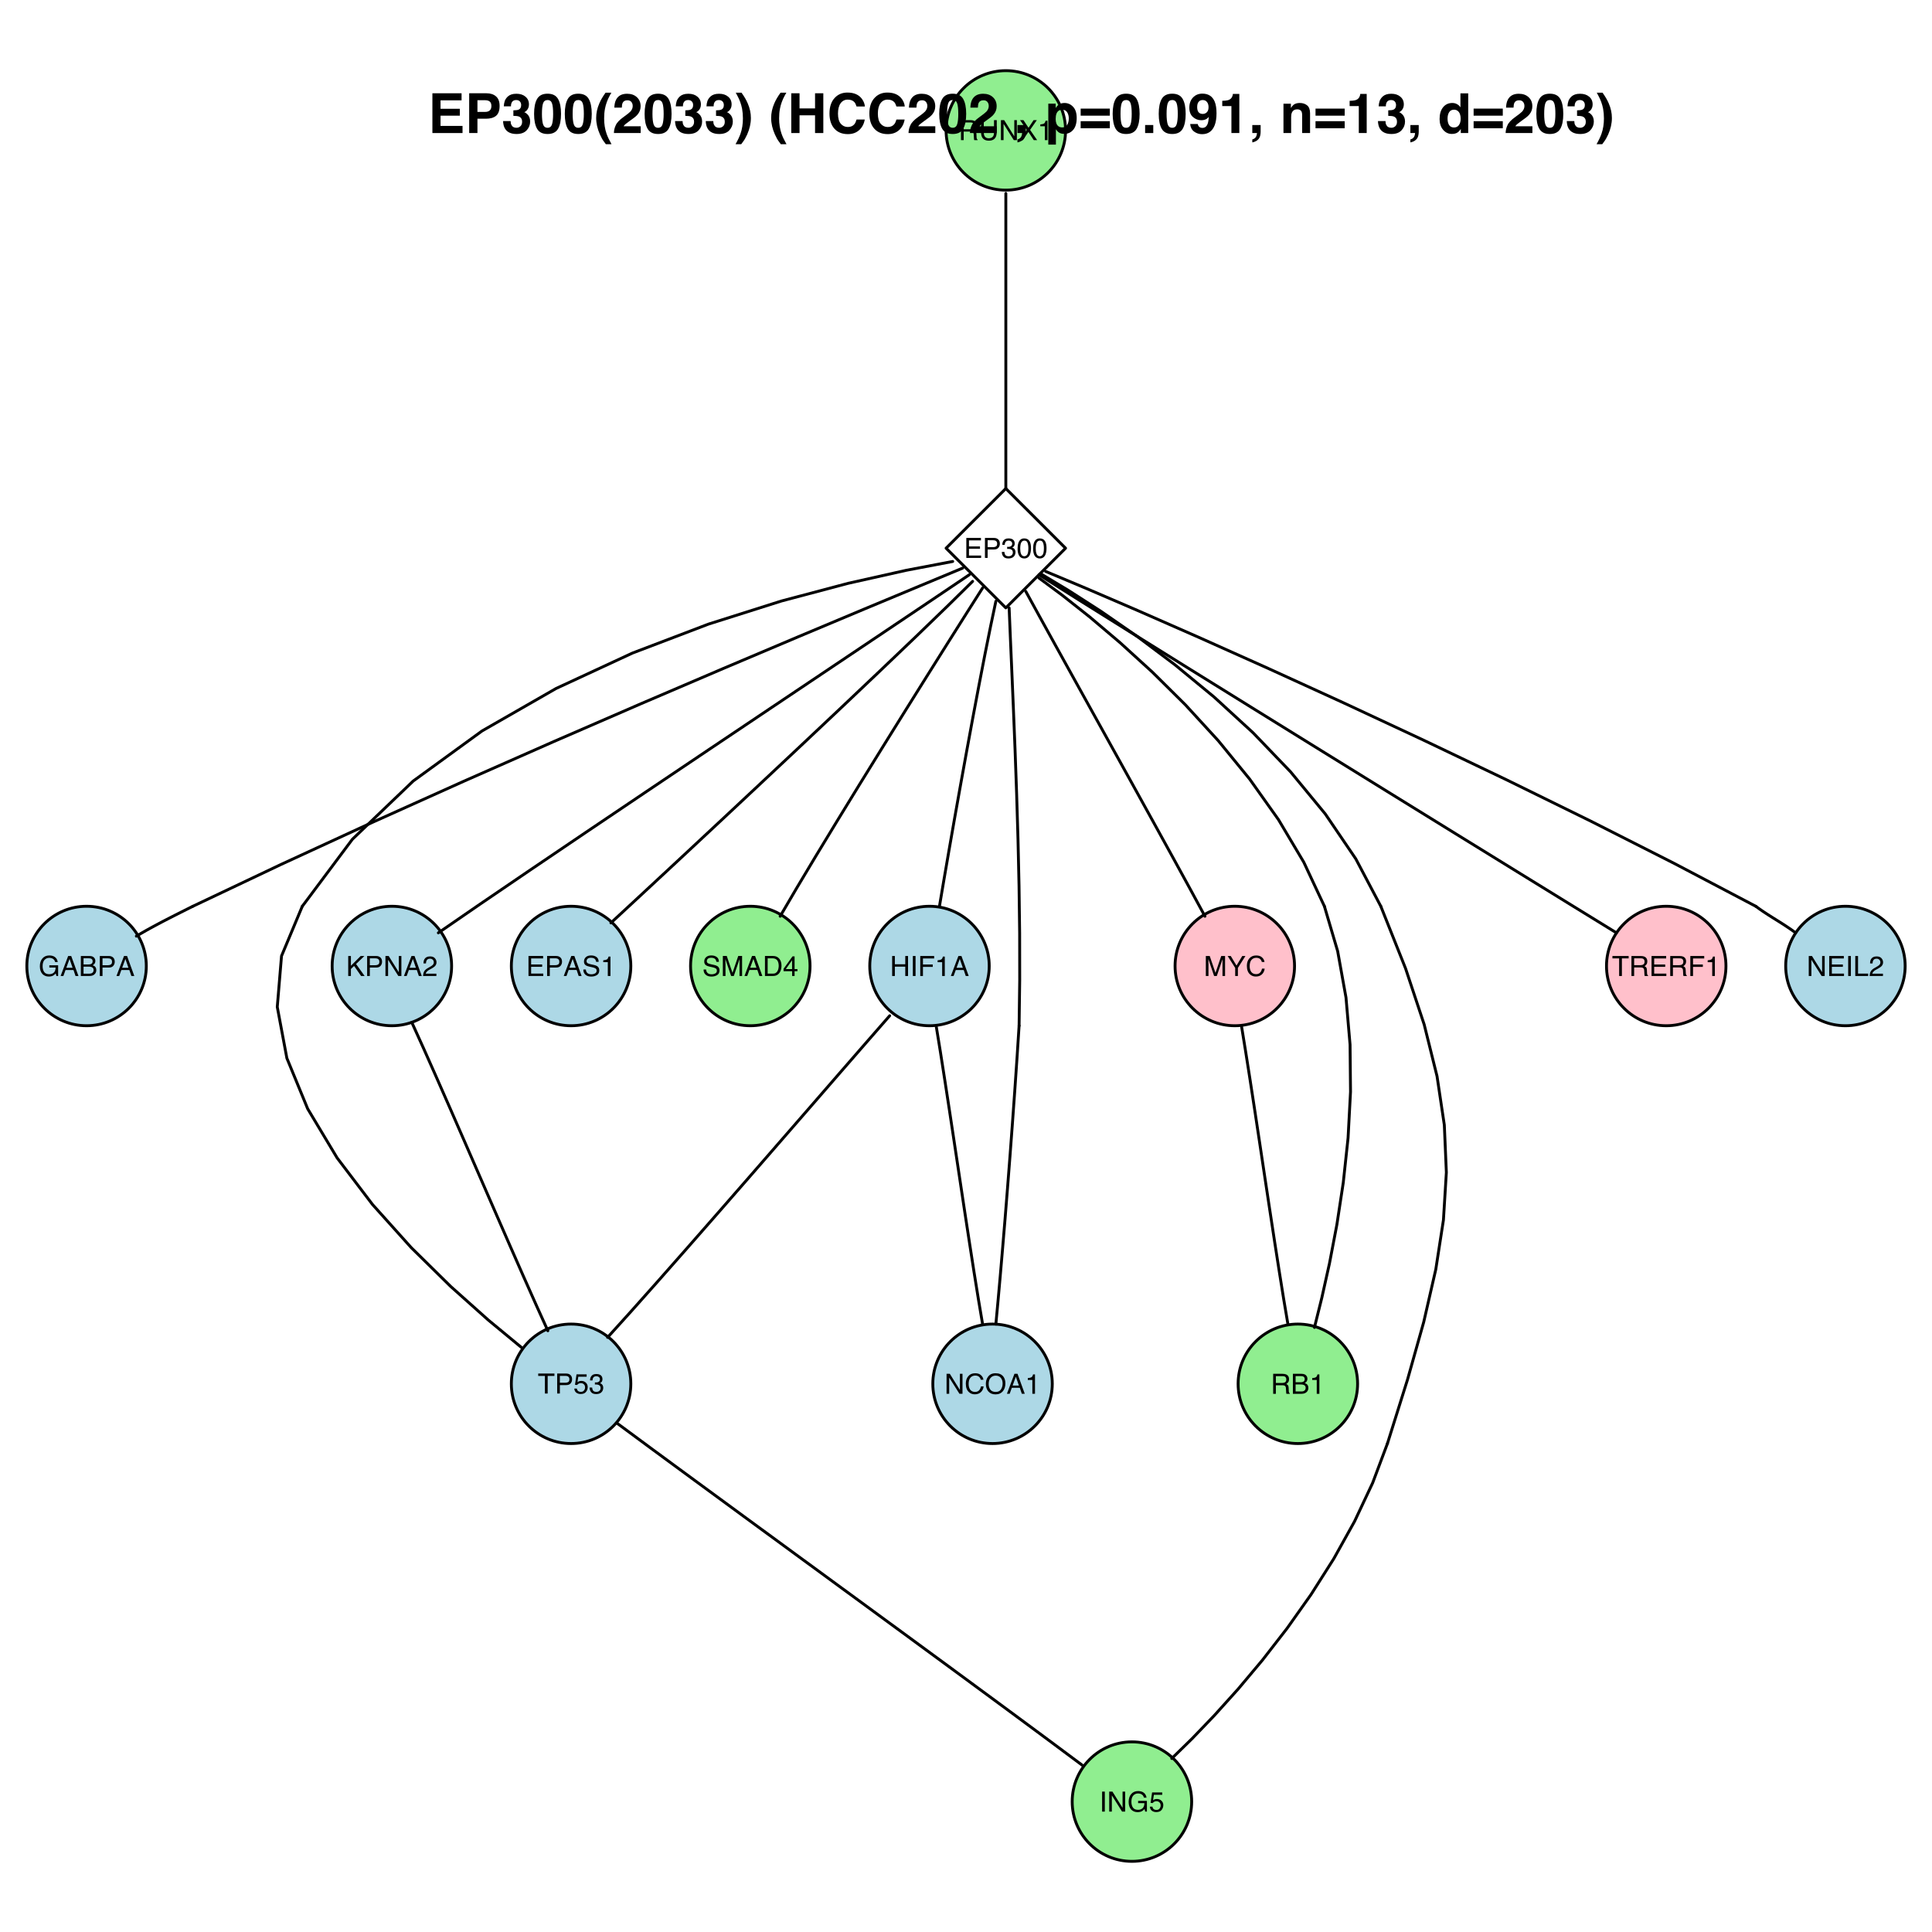 <?xml version="1.0" encoding="UTF-8"?>
<svg xmlns="http://www.w3.org/2000/svg" xmlns:xlink="http://www.w3.org/1999/xlink" width="504pt" height="504pt" viewBox="0 0 504 504" version="1.1">
<defs>
<g>
<symbol overflow="visible" id="glyph0-0">
<path style="stroke:none;" d="M 0.234 0 L 0.234 -5.219 L 4.375 -5.219 L 4.375 0 Z M 3.719 -0.656 L 3.719 -4.562 L 0.891 -4.562 L 0.891 -0.656 Z "/>
</symbol>
<symbol overflow="visible" id="glyph0-1">
<path style="stroke:none;" d="M 2.984 -2.828 C 3.316 -2.828 3.578 -2.895 3.766 -3.031 C 3.961 -3.164 4.062 -3.406 4.062 -3.75 C 4.062 -4.125 3.926 -4.379 3.656 -4.516 C 3.508 -4.578 3.316 -4.609 3.078 -4.609 L 1.344 -4.609 L 1.344 -2.828 Z M 0.641 -5.219 L 3.062 -5.219 C 3.457 -5.219 3.785 -5.16 4.047 -5.047 C 4.535 -4.828 4.781 -4.414 4.781 -3.812 C 4.781 -3.5 4.711 -3.242 4.578 -3.047 C 4.453 -2.848 4.273 -2.688 4.047 -2.562 C 4.242 -2.477 4.395 -2.367 4.5 -2.234 C 4.602 -2.098 4.66 -1.879 4.672 -1.578 L 4.703 -0.875 C 4.703 -0.676 4.719 -0.531 4.75 -0.438 C 4.789 -0.27 4.867 -0.164 4.984 -0.125 L 4.984 0 L 4.109 0 C 4.086 -0.039 4.066 -0.098 4.047 -0.172 C 4.035 -0.242 4.023 -0.383 4.016 -0.594 L 3.969 -1.453 C 3.957 -1.797 3.832 -2.023 3.594 -2.141 C 3.457 -2.203 3.242 -2.234 2.953 -2.234 L 1.344 -2.234 L 1.344 0 L 0.641 0 Z "/>
</symbol>
<symbol overflow="visible" id="glyph0-2">
<path style="stroke:none;" d="M 1.328 -5.219 L 1.328 -2 C 1.328 -1.613 1.395 -1.297 1.531 -1.047 C 1.75 -0.672 2.109 -0.484 2.609 -0.484 C 3.203 -0.484 3.609 -0.688 3.828 -1.094 C 3.941 -1.312 4 -1.613 4 -2 L 4 -5.219 L 4.719 -5.219 L 4.719 -2.297 C 4.719 -1.648 4.629 -1.156 4.453 -0.812 C 4.141 -0.176 3.539 0.141 2.656 0.141 C 1.781 0.141 1.18 -0.176 0.859 -0.812 C 0.691 -1.156 0.609 -1.648 0.609 -2.297 L 0.609 -5.219 Z M 2.656 -5.219 Z "/>
</symbol>
<symbol overflow="visible" id="glyph0-3">
<path style="stroke:none;" d="M 0.547 -5.219 L 1.391 -5.219 L 4.031 -0.984 L 4.031 -5.219 L 4.703 -5.219 L 4.703 0 L 3.906 0 L 1.234 -4.234 L 1.234 0 L 0.547 0 Z M 2.578 -5.219 Z "/>
</symbol>
<symbol overflow="visible" id="glyph0-4">
<path style="stroke:none;" d="M 1 0 L 0.156 0 L 2.016 -2.672 L 0.266 -5.219 L 1.156 -5.219 L 2.484 -3.219 L 3.812 -5.219 L 4.656 -5.219 L 2.891 -2.672 L 4.734 0 L 3.859 0 L 2.453 -2.141 Z "/>
</symbol>
<symbol overflow="visible" id="glyph0-5">
<path style="stroke:none;" d="M 0.703 -3.609 L 0.703 -4.094 C 1.16 -4.133 1.477 -4.207 1.656 -4.312 C 1.844 -4.426 1.984 -4.676 2.078 -5.062 L 2.578 -5.062 L 2.578 0 L 1.891 0 L 1.891 -3.609 Z "/>
</symbol>
<symbol overflow="visible" id="glyph0-6">
<path style="stroke:none;" d="M 0.625 -5.219 L 4.438 -5.219 L 4.438 -4.578 L 1.312 -4.578 L 1.312 -3 L 4.188 -3 L 4.188 -2.391 L 1.312 -2.391 L 1.312 -0.625 L 4.484 -0.625 L 4.484 0 L 0.625 0 Z M 2.547 -5.219 Z "/>
</symbol>
<symbol overflow="visible" id="glyph0-7">
<path style="stroke:none;" d="M 0.625 -5.219 L 2.969 -5.219 C 3.438 -5.219 3.812 -5.086 4.094 -4.828 C 4.375 -4.566 4.516 -4.195 4.516 -3.719 C 4.516 -3.312 4.391 -2.957 4.141 -2.656 C 3.891 -2.352 3.5 -2.203 2.969 -2.203 L 1.328 -2.203 L 1.328 0 L 0.625 0 Z M 3.812 -3.719 C 3.812 -4.102 3.664 -4.363 3.375 -4.5 C 3.219 -4.57 3.004 -4.609 2.734 -4.609 L 1.328 -4.609 L 1.328 -2.812 L 2.734 -2.812 C 3.055 -2.812 3.316 -2.875 3.516 -3 C 3.711 -3.133 3.812 -3.375 3.812 -3.719 Z "/>
</symbol>
<symbol overflow="visible" id="glyph0-8">
<path style="stroke:none;" d="M 1.891 0.141 C 1.285 0.141 0.848 -0.023 0.578 -0.359 C 0.305 -0.691 0.172 -1.094 0.172 -1.562 L 0.844 -1.562 C 0.875 -1.227 0.938 -0.988 1.031 -0.844 C 1.195 -0.57 1.492 -0.438 1.922 -0.438 C 2.266 -0.438 2.535 -0.523 2.734 -0.703 C 2.941 -0.891 3.047 -1.125 3.047 -1.406 C 3.047 -1.758 2.938 -2.004 2.719 -2.141 C 2.508 -2.285 2.211 -2.359 1.828 -2.359 C 1.785 -2.359 1.738 -2.359 1.688 -2.359 C 1.645 -2.359 1.602 -2.352 1.562 -2.344 L 1.562 -2.922 C 1.625 -2.91 1.676 -2.898 1.719 -2.891 C 1.77 -2.891 1.82 -2.891 1.875 -2.891 C 2.113 -2.891 2.312 -2.93 2.469 -3.016 C 2.738 -3.141 2.875 -3.375 2.875 -3.719 C 2.875 -3.977 2.781 -4.176 2.594 -4.312 C 2.414 -4.445 2.207 -4.516 1.969 -4.516 C 1.539 -4.516 1.25 -4.375 1.094 -4.094 C 1 -3.938 0.945 -3.711 0.938 -3.422 L 0.297 -3.422 C 0.297 -3.797 0.375 -4.117 0.531 -4.391 C 0.789 -4.859 1.25 -5.094 1.906 -5.094 C 2.426 -5.094 2.828 -4.977 3.109 -4.75 C 3.391 -4.52 3.531 -4.188 3.531 -3.75 C 3.531 -3.438 3.445 -3.18 3.281 -2.984 C 3.176 -2.867 3.039 -2.773 2.875 -2.703 C 3.145 -2.629 3.352 -2.488 3.5 -2.281 C 3.656 -2.07 3.734 -1.812 3.734 -1.5 C 3.734 -1.02 3.57 -0.625 3.25 -0.312 C 2.926 -0.008 2.473 0.141 1.891 0.141 Z "/>
</symbol>
<symbol overflow="visible" id="glyph0-9">
<path style="stroke:none;" d="M 1.969 -5.094 C 2.625 -5.094 3.102 -4.82 3.406 -4.281 C 3.625 -3.852 3.734 -3.273 3.734 -2.547 C 3.734 -1.859 3.633 -1.285 3.438 -0.828 C 3.133 -0.18 2.645 0.141 1.969 0.141 C 1.352 0.141 0.895 -0.125 0.594 -0.656 C 0.352 -1.102 0.234 -1.695 0.234 -2.438 C 0.234 -3.02 0.305 -3.52 0.453 -3.938 C 0.734 -4.707 1.238 -5.094 1.969 -5.094 Z M 1.969 -0.438 C 2.289 -0.438 2.551 -0.582 2.75 -0.875 C 2.945 -1.176 3.047 -1.727 3.047 -2.531 C 3.047 -3.102 2.973 -3.578 2.828 -3.953 C 2.691 -4.328 2.422 -4.516 2.016 -4.516 C 1.629 -4.516 1.348 -4.336 1.172 -3.984 C 1.004 -3.629 0.922 -3.109 0.922 -2.422 C 0.922 -1.898 0.977 -1.484 1.094 -1.172 C 1.258 -0.68 1.551 -0.438 1.969 -0.438 Z "/>
</symbol>
<symbol overflow="visible" id="glyph0-10">
<path style="stroke:none;" d="M 2.812 -5.359 C 3.301 -5.359 3.723 -5.266 4.078 -5.078 C 4.598 -4.805 4.914 -4.328 5.031 -3.641 L 4.344 -3.641 C 4.25 -4.023 4.066 -4.301 3.797 -4.469 C 3.535 -4.645 3.203 -4.734 2.797 -4.734 C 2.305 -4.734 1.895 -4.551 1.562 -4.188 C 1.238 -3.82 1.078 -3.285 1.078 -2.578 C 1.078 -1.953 1.211 -1.441 1.484 -1.047 C 1.754 -0.66 2.195 -0.469 2.812 -0.469 C 3.289 -0.469 3.68 -0.602 3.984 -0.875 C 4.297 -1.156 4.457 -1.598 4.469 -2.203 L 2.828 -2.203 L 2.828 -2.797 L 5.125 -2.797 L 5.125 0 L 4.672 0 L 4.5 -0.672 C 4.258 -0.41 4.047 -0.227 3.859 -0.125 C 3.547 0.051 3.148 0.141 2.672 0.141 C 2.055 0.141 1.523 -0.062 1.078 -0.469 C 0.598 -0.969 0.359 -1.656 0.359 -2.531 C 0.359 -3.406 0.594 -4.102 1.062 -4.625 C 1.508 -5.113 2.094 -5.359 2.812 -5.359 Z M 2.688 -5.359 Z "/>
</symbol>
<symbol overflow="visible" id="glyph0-11">
<path style="stroke:none;" d="M 3.234 -2.141 L 2.438 -4.453 L 1.594 -2.141 Z M 2.078 -5.219 L 2.875 -5.219 L 4.766 0 L 4 0 L 3.469 -1.562 L 1.391 -1.562 L 0.828 0 L 0.109 0 Z M 2.438 -5.219 Z "/>
</symbol>
<symbol overflow="visible" id="glyph0-12">
<path style="stroke:none;" d="M 2.516 -3.016 C 2.816 -3.016 3.051 -3.055 3.219 -3.141 C 3.477 -3.266 3.609 -3.5 3.609 -3.844 C 3.609 -4.188 3.469 -4.414 3.188 -4.531 C 3.031 -4.594 2.801 -4.625 2.5 -4.625 L 1.234 -4.625 L 1.234 -3.016 Z M 2.75 -0.609 C 3.188 -0.609 3.5 -0.734 3.688 -0.984 C 3.801 -1.141 3.859 -1.332 3.859 -1.562 C 3.859 -1.938 3.688 -2.191 3.344 -2.328 C 3.164 -2.398 2.93 -2.438 2.641 -2.438 L 1.234 -2.438 L 1.234 -0.609 Z M 0.531 -5.219 L 2.781 -5.219 C 3.395 -5.219 3.828 -5.035 4.078 -4.672 C 4.234 -4.461 4.312 -4.211 4.312 -3.922 C 4.312 -3.598 4.219 -3.332 4.031 -3.125 C 3.938 -3.008 3.797 -2.906 3.609 -2.812 C 3.879 -2.707 4.082 -2.594 4.219 -2.469 C 4.445 -2.238 4.562 -1.926 4.562 -1.531 C 4.562 -1.188 4.457 -0.879 4.25 -0.609 C 3.938 -0.203 3.438 0 2.75 0 L 0.531 0 Z "/>
</symbol>
<symbol overflow="visible" id="glyph0-13">
<path style="stroke:none;" d="M 0.578 -5.219 L 1.281 -5.219 L 1.281 -3.062 L 4 -3.062 L 4 -5.219 L 4.719 -5.219 L 4.719 0 L 4 0 L 4 -2.438 L 1.281 -2.438 L 1.281 0 L 0.578 0 Z "/>
</symbol>
<symbol overflow="visible" id="glyph0-14">
<path style="stroke:none;" d="M 0.719 -5.219 L 1.422 -5.219 L 1.422 0 L 0.719 0 Z "/>
</symbol>
<symbol overflow="visible" id="glyph0-15">
<path style="stroke:none;" d="M 0.625 -5.219 L 4.25 -5.219 L 4.25 -4.578 L 1.328 -4.578 L 1.328 -3 L 3.891 -3 L 3.891 -2.375 L 1.328 -2.375 L 1.328 0 L 0.625 0 Z "/>
</symbol>
<symbol overflow="visible" id="glyph0-16">
<path style="stroke:none;" d="M 0.547 -5.219 L 1.25 -5.219 L 1.25 -2.672 L 3.797 -5.219 L 4.766 -5.219 L 2.594 -3.125 L 4.828 0 L 3.906 0 L 2.078 -2.625 L 1.25 -1.828 L 1.25 0 L 0.547 0 Z "/>
</symbol>
<symbol overflow="visible" id="glyph0-17">
<path style="stroke:none;" d="M 0.234 0 C 0.254 -0.438 0.344 -0.816 0.5 -1.141 C 0.656 -1.461 0.961 -1.758 1.422 -2.031 L 2.109 -2.422 C 2.41 -2.598 2.625 -2.75 2.75 -2.875 C 2.945 -3.07 3.047 -3.301 3.047 -3.562 C 3.047 -3.852 2.953 -4.082 2.766 -4.25 C 2.586 -4.426 2.352 -4.516 2.062 -4.516 C 1.625 -4.516 1.32 -4.352 1.156 -4.031 C 1.062 -3.852 1.008 -3.602 1 -3.281 L 0.359 -3.281 C 0.359 -3.727 0.438 -4.094 0.594 -4.375 C 0.875 -4.863 1.363 -5.109 2.062 -5.109 C 2.645 -5.109 3.07 -4.945 3.344 -4.625 C 3.613 -4.312 3.75 -3.961 3.75 -3.578 C 3.75 -3.172 3.602 -2.82 3.312 -2.531 C 3.145 -2.363 2.848 -2.16 2.422 -1.922 L 1.938 -1.656 C 1.707 -1.531 1.523 -1.41 1.391 -1.297 C 1.148 -1.086 1 -0.859 0.938 -0.609 L 3.719 -0.609 L 3.719 0 Z "/>
</symbol>
<symbol overflow="visible" id="glyph0-18">
<path style="stroke:none;" d="M 1.016 -1.688 C 1.035 -1.383 1.109 -1.145 1.234 -0.969 C 1.461 -0.613 1.875 -0.438 2.469 -0.438 C 2.727 -0.438 2.969 -0.477 3.188 -0.562 C 3.613 -0.707 3.828 -0.969 3.828 -1.344 C 3.828 -1.633 3.738 -1.836 3.562 -1.953 C 3.375 -2.078 3.094 -2.18 2.719 -2.266 L 2 -2.422 C 1.539 -2.523 1.219 -2.641 1.031 -2.766 C 0.695 -2.984 0.531 -3.312 0.531 -3.75 C 0.531 -4.219 0.691 -4.602 1.016 -4.906 C 1.336 -5.207 1.797 -5.359 2.391 -5.359 C 2.941 -5.359 3.406 -5.223 3.781 -4.953 C 4.164 -4.691 4.359 -4.27 4.359 -3.688 L 3.703 -3.688 C 3.66 -3.969 3.582 -4.18 3.469 -4.328 C 3.25 -4.609 2.883 -4.75 2.375 -4.75 C 1.957 -4.75 1.656 -4.66 1.469 -4.484 C 1.289 -4.305 1.203 -4.102 1.203 -3.875 C 1.203 -3.613 1.305 -3.426 1.516 -3.312 C 1.66 -3.227 1.977 -3.129 2.469 -3.016 L 3.203 -2.859 C 3.555 -2.773 3.828 -2.664 4.016 -2.531 C 4.348 -2.281 4.516 -1.926 4.516 -1.469 C 4.516 -0.883 4.301 -0.469 3.875 -0.219 C 3.457 0.031 2.973 0.156 2.422 0.156 C 1.766 0.156 1.254 -0.008 0.891 -0.344 C 0.523 -0.676 0.348 -1.125 0.359 -1.688 Z M 2.453 -5.359 Z "/>
</symbol>
<symbol overflow="visible" id="glyph0-19">
<path style="stroke:none;" d="M 0.531 -5.219 L 1.547 -5.219 L 3.047 -0.812 L 4.547 -5.219 L 5.547 -5.219 L 5.547 0 L 4.875 0 L 4.875 -3.078 C 4.875 -3.191 4.875 -3.367 4.875 -3.609 C 4.883 -3.859 4.891 -4.125 4.891 -4.406 L 3.391 0 L 2.688 0 L 1.188 -4.406 L 1.188 -4.25 C 1.188 -4.113 1.191 -3.914 1.203 -3.656 C 1.211 -3.395 1.219 -3.203 1.219 -3.078 L 1.219 0 L 0.531 0 Z "/>
</symbol>
<symbol overflow="visible" id="glyph0-20">
<path style="stroke:none;" d="M 2.562 -0.609 C 2.801 -0.609 3 -0.629 3.156 -0.672 C 3.426 -0.766 3.648 -0.945 3.828 -1.219 C 3.961 -1.426 4.062 -1.691 4.125 -2.016 C 4.164 -2.211 4.188 -2.398 4.188 -2.578 C 4.188 -3.223 4.055 -3.723 3.797 -4.078 C 3.535 -4.43 3.117 -4.609 2.547 -4.609 L 1.297 -4.609 L 1.297 -0.609 Z M 0.594 -5.219 L 2.703 -5.219 C 3.422 -5.219 3.977 -4.961 4.375 -4.453 C 4.727 -3.992 4.906 -3.406 4.906 -2.688 C 4.906 -2.133 4.801 -1.633 4.594 -1.188 C 4.219 -0.395 3.582 0 2.688 0 L 0.594 0 Z "/>
</symbol>
<symbol overflow="visible" id="glyph0-21">
<path style="stroke:none;" d="M 2.406 -1.797 L 2.406 -4.109 L 0.781 -1.797 Z M 2.422 0 L 2.422 -1.25 L 0.188 -1.25 L 0.188 -1.875 L 2.516 -5.109 L 3.062 -5.109 L 3.062 -1.797 L 3.812 -1.797 L 3.812 -1.25 L 3.062 -1.25 L 3.062 0 Z "/>
</symbol>
<symbol overflow="visible" id="glyph0-22">
<path style="stroke:none;" d="M 0.156 -5.219 L 0.969 -5.219 L 2.469 -2.719 L 3.969 -5.219 L 4.797 -5.219 L 2.828 -2.109 L 2.828 0 L 2.125 0 L 2.125 -2.109 Z M 2.484 -5.219 Z "/>
</symbol>
<symbol overflow="visible" id="glyph0-23">
<path style="stroke:none;" d="M 2.75 -5.359 C 3.414 -5.359 3.93 -5.18 4.297 -4.828 C 4.66 -4.484 4.863 -4.094 4.906 -3.656 L 4.219 -3.656 C 4.133 -3.988 3.973 -4.254 3.734 -4.453 C 3.504 -4.648 3.18 -4.75 2.766 -4.75 C 2.242 -4.75 1.828 -4.566 1.516 -4.203 C 1.203 -3.848 1.047 -3.297 1.047 -2.547 C 1.047 -1.93 1.188 -1.43 1.469 -1.047 C 1.758 -0.672 2.188 -0.484 2.75 -0.484 C 3.27 -0.484 3.664 -0.688 3.938 -1.094 C 4.082 -1.301 4.191 -1.578 4.266 -1.922 L 4.953 -1.922 C 4.891 -1.367 4.688 -0.906 4.344 -0.531 C 3.926 -0.082 3.363 0.141 2.656 0.141 C 2.051 0.141 1.547 -0.047 1.141 -0.422 C 0.586 -0.898 0.312 -1.648 0.312 -2.672 C 0.312 -3.441 0.52 -4.07 0.938 -4.562 C 1.375 -5.094 1.977 -5.359 2.75 -5.359 Z M 2.609 -5.359 Z "/>
</symbol>
<symbol overflow="visible" id="glyph0-24">
<path style="stroke:none;" d="M 4.359 -5.219 L 4.359 -4.594 L 2.594 -4.594 L 2.594 0 L 1.875 0 L 1.875 -4.594 L 0.125 -4.594 L 0.125 -5.219 Z "/>
</symbol>
<symbol overflow="visible" id="glyph0-25">
<path style="stroke:none;" d="M 0.906 -1.297 C 0.945 -0.93 1.113 -0.68 1.406 -0.547 C 1.562 -0.473 1.738 -0.438 1.938 -0.438 C 2.312 -0.438 2.586 -0.555 2.766 -0.797 C 2.953 -1.035 3.047 -1.301 3.047 -1.594 C 3.047 -1.957 2.938 -2.234 2.719 -2.422 C 2.508 -2.617 2.25 -2.719 1.938 -2.719 C 1.719 -2.719 1.531 -2.672 1.375 -2.578 C 1.219 -2.492 1.082 -2.379 0.969 -2.234 L 0.422 -2.266 L 0.812 -5 L 3.453 -5 L 3.453 -4.391 L 1.281 -4.391 L 1.062 -2.969 C 1.188 -3.062 1.301 -3.129 1.406 -3.172 C 1.594 -3.254 1.812 -3.297 2.062 -3.297 C 2.531 -3.297 2.926 -3.145 3.25 -2.844 C 3.57 -2.539 3.734 -2.16 3.734 -1.703 C 3.734 -1.211 3.582 -0.785 3.281 -0.422 C 2.988 -0.055 2.52 0.125 1.875 0.125 C 1.457 0.125 1.086 0.008 0.766 -0.219 C 0.453 -0.457 0.273 -0.816 0.234 -1.297 Z "/>
</symbol>
<symbol overflow="visible" id="glyph0-26">
<path style="stroke:none;" d="M 2.812 -5.359 C 3.727 -5.359 4.41 -5.062 4.859 -4.469 C 5.203 -4.008 5.375 -3.422 5.375 -2.703 C 5.375 -1.922 5.176 -1.27 4.781 -0.75 C 4.312 -0.145 3.648 0.156 2.797 0.156 C 1.992 0.156 1.363 -0.109 0.906 -0.641 C 0.488 -1.148 0.281 -1.797 0.281 -2.578 C 0.281 -3.285 0.457 -3.891 0.812 -4.391 C 1.258 -5.035 1.926 -5.359 2.812 -5.359 Z M 2.875 -0.484 C 3.5 -0.484 3.953 -0.707 4.234 -1.156 C 4.516 -1.602 4.656 -2.113 4.656 -2.688 C 4.656 -3.301 4.492 -3.797 4.172 -4.172 C 3.848 -4.547 3.406 -4.734 2.844 -4.734 C 2.312 -4.734 1.875 -4.547 1.531 -4.172 C 1.188 -3.805 1.016 -3.258 1.016 -2.531 C 1.016 -1.957 1.16 -1.473 1.453 -1.078 C 1.742 -0.68 2.219 -0.484 2.875 -0.484 Z M 2.828 -5.359 Z "/>
</symbol>
<symbol overflow="visible" id="glyph0-27">
<path style="stroke:none;" d="M 0.547 -5.219 L 1.266 -5.219 L 1.266 -0.625 L 3.906 -0.625 L 3.906 0 L 0.547 0 Z "/>
</symbol>
<symbol overflow="visible" id="glyph1-0">
<path style="stroke:none;" d="M 1.078 0 L 1.078 -10.375 L 9.438 -10.375 L 9.438 0 Z M 8.141 -1.297 L 8.141 -9.078 L 2.375 -9.078 L 2.375 -1.297 Z "/>
</symbol>
<symbol overflow="visible" id="glyph1-1">
<path style="stroke:none;" d="M 8.766 -8.531 L 3.281 -8.531 L 3.281 -6.328 L 8.312 -6.328 L 8.312 -4.531 L 3.281 -4.531 L 3.281 -1.859 L 9.016 -1.859 L 9.016 0 L 1.156 0 L 1.156 -10.375 L 8.766 -10.375 Z "/>
</symbol>
<symbol overflow="visible" id="glyph1-2">
<path style="stroke:none;" d="M 6.938 -7.062 C 6.938 -7.602 6.789 -7.988 6.5 -8.219 C 6.219 -8.445 5.82 -8.562 5.312 -8.562 L 3.297 -8.562 L 3.297 -5.516 L 5.312 -5.516 C 5.82 -5.516 6.219 -5.641 6.5 -5.891 C 6.789 -6.141 6.938 -6.531 6.938 -7.062 Z M 9.078 -7.078 C 9.078 -5.859 8.766 -4.992 8.141 -4.484 C 7.523 -3.984 6.645 -3.734 5.5 -3.734 L 3.297 -3.734 L 3.297 0 L 1.141 0 L 1.141 -10.375 L 5.656 -10.375 C 6.695 -10.375 7.523 -10.102 8.141 -9.562 C 8.766 -9.031 9.078 -8.203 9.078 -7.078 Z "/>
</symbol>
<symbol overflow="visible" id="glyph1-3">
<path style="stroke:none;" d="M 2.344 -3.125 C 2.344 -2.719 2.41 -2.383 2.547 -2.125 C 2.785 -1.625 3.227 -1.375 3.875 -1.375 C 4.27 -1.375 4.613 -1.508 4.906 -1.781 C 5.195 -2.051 5.344 -2.441 5.344 -2.953 C 5.344 -3.617 5.07 -4.066 4.531 -4.297 C 4.219 -4.422 3.727 -4.484 3.062 -4.484 L 3.062 -5.922 C 3.719 -5.93 4.176 -5.992 4.438 -6.109 C 4.875 -6.305 5.094 -6.703 5.094 -7.297 C 5.094 -7.691 4.977 -8.008 4.75 -8.25 C 4.531 -8.488 4.211 -8.609 3.797 -8.609 C 3.328 -8.609 2.977 -8.457 2.75 -8.156 C 2.531 -7.863 2.426 -7.469 2.438 -6.969 L 0.562 -6.969 C 0.582 -7.469 0.672 -7.945 0.828 -8.406 C 0.984 -8.801 1.238 -9.172 1.594 -9.516 C 1.852 -9.754 2.164 -9.938 2.531 -10.062 C 2.895 -10.188 3.336 -10.25 3.859 -10.25 C 4.836 -10.25 5.625 -9.992 6.219 -9.484 C 6.82 -8.984 7.125 -8.312 7.125 -7.469 C 7.125 -6.863 6.941 -6.352 6.578 -5.938 C 6.359 -5.688 6.125 -5.516 5.875 -5.422 C 6.062 -5.422 6.328 -5.258 6.672 -4.938 C 7.18 -4.469 7.438 -3.82 7.438 -3 C 7.438 -2.133 7.133 -1.375 6.531 -0.719 C 5.938 -0.07 5.055 0.25 3.891 0.25 C 2.441 0.25 1.438 -0.219 0.875 -1.156 C 0.57 -1.656 0.406 -2.312 0.375 -3.125 Z "/>
</symbol>
<symbol overflow="visible" id="glyph1-4">
<path style="stroke:none;" d="M 2.5 -5 C 2.5 -3.832 2.594 -2.938 2.781 -2.312 C 2.977 -1.688 3.375 -1.375 3.969 -1.375 C 4.562 -1.375 4.953 -1.688 5.141 -2.312 C 5.328 -2.938 5.422 -3.832 5.422 -5 C 5.422 -6.227 5.328 -7.133 5.141 -7.719 C 4.953 -8.312 4.562 -8.609 3.969 -8.609 C 3.375 -8.609 2.977 -8.312 2.781 -7.719 C 2.594 -7.133 2.5 -6.227 2.5 -5 Z M 3.969 -10.266 C 5.27 -10.266 6.18 -9.805 6.703 -8.891 C 7.223 -7.984 7.484 -6.688 7.484 -5 C 7.484 -3.312 7.223 -2.016 6.703 -1.109 C 6.18 -0.203 5.27 0.25 3.969 0.25 C 2.664 0.25 1.754 -0.203 1.234 -1.109 C 0.711 -2.016 0.453 -3.312 0.453 -5 C 0.453 -6.688 0.711 -7.984 1.234 -8.891 C 1.754 -9.805 2.664 -10.266 3.969 -10.266 Z "/>
</symbol>
<symbol overflow="visible" id="glyph1-5">
<path style="stroke:none;" d="M 1.453 -7.75 C 1.816 -8.613 2.359 -9.539 3.078 -10.531 L 4.594 -10.531 L 4.156 -9.75 C 3.562 -8.664 3.148 -7.531 2.922 -6.344 C 2.773 -5.562 2.703 -4.711 2.703 -3.797 C 2.703 -2.359 2.91 -1.039 3.328 0.156 C 3.566 0.875 4 1.789 4.625 2.906 L 3.141 2.906 L 2.641 2.219 C 2.316 1.812 1.973 1.195 1.609 0.375 C 0.953 -1.082 0.625 -2.516 0.625 -3.922 C 0.625 -5.211 0.898 -6.488 1.453 -7.75 Z "/>
</symbol>
<symbol overflow="visible" id="glyph1-6">
<path style="stroke:none;" d="M 0.453 0 C 0.473 -0.727 0.629 -1.395 0.922 -2 C 1.203 -2.688 1.879 -3.41 2.953 -4.172 C 3.867 -4.828 4.461 -5.297 4.734 -5.578 C 5.148 -6.023 5.359 -6.516 5.359 -7.047 C 5.359 -7.484 5.238 -7.844 5 -8.125 C 4.77 -8.406 4.43 -8.547 3.984 -8.547 C 3.367 -8.547 2.953 -8.32 2.734 -7.875 C 2.609 -7.613 2.535 -7.195 2.516 -6.625 L 0.562 -6.625 C 0.594 -7.488 0.75 -8.188 1.031 -8.719 C 1.57 -9.738 2.523 -10.25 3.891 -10.25 C 4.961 -10.25 5.816 -9.945 6.453 -9.344 C 7.098 -8.75 7.422 -7.961 7.422 -6.984 C 7.422 -6.223 7.191 -5.551 6.734 -4.969 C 6.441 -4.57 5.957 -4.141 5.281 -3.672 L 4.484 -3.094 C 3.984 -2.738 3.641 -2.477 3.453 -2.312 C 3.266 -2.156 3.109 -1.973 2.984 -1.766 L 7.438 -1.766 L 7.438 0 Z "/>
</symbol>
<symbol overflow="visible" id="glyph1-7">
<path style="stroke:none;" d="M 1.688 -10.531 C 2.406 -9.539 2.945 -8.613 3.312 -7.75 C 3.863 -6.488 4.141 -5.211 4.141 -3.922 C 4.141 -2.516 3.816 -1.082 3.172 0.375 C 2.797 1.195 2.445 1.812 2.125 2.219 L 1.625 2.906 L 0.141 2.906 C 0.766 1.789 1.195 0.875 1.438 0.156 C 1.852 -1.039 2.062 -2.359 2.062 -3.797 C 2.062 -4.711 1.988 -5.562 1.844 -6.344 C 1.613 -7.531 1.203 -8.664 0.609 -9.75 L 0.188 -10.531 Z "/>
</symbol>
<symbol overflow="visible" id="glyph1-8">
<path style="stroke:none;" d=""/>
</symbol>
<symbol overflow="visible" id="glyph1-9">
<path style="stroke:none;" d="M 1.078 0 L 1.078 -10.375 L 3.234 -10.375 L 3.234 -6.422 L 7.281 -6.422 L 7.281 -10.375 L 9.438 -10.375 L 9.438 0 L 7.281 0 L 7.281 -4.625 L 3.234 -4.625 L 3.234 0 Z "/>
</symbol>
<symbol overflow="visible" id="glyph1-10">
<path style="stroke:none;" d="M 0.641 -5.094 C 0.641 -6.906 1.129 -8.301 2.109 -9.281 C 2.953 -10.133 4.023 -10.562 5.328 -10.562 C 7.066 -10.562 8.344 -9.988 9.156 -8.844 C 9.594 -8.207 9.832 -7.566 9.875 -6.922 L 7.703 -6.922 C 7.555 -7.41 7.375 -7.785 7.156 -8.047 C 6.758 -8.492 6.176 -8.719 5.406 -8.719 C 4.625 -8.719 4.004 -8.398 3.547 -7.766 C 3.086 -7.129 2.859 -6.227 2.859 -5.062 C 2.859 -3.895 3.098 -3.02 3.578 -2.438 C 4.066 -1.863 4.68 -1.578 5.422 -1.578 C 6.18 -1.578 6.758 -1.828 7.156 -2.328 C 7.375 -2.598 7.555 -3 7.703 -3.531 L 9.844 -3.531 C 9.656 -2.406 9.176 -1.488 8.406 -0.781 C 7.633 -0.07 6.645 0.281 5.438 0.281 C 3.945 0.281 2.773 -0.191 1.922 -1.141 C 1.066 -2.109 0.641 -3.426 0.641 -5.094 Z M 5.266 -10.688 Z "/>
</symbol>
<symbol overflow="visible" id="glyph1-11">
<path style="stroke:none;" d="M 0.828 1.672 C 1.234 1.555 1.531 1.363 1.719 1.094 C 1.906 0.832 2.016 0.469 2.047 0 L 0.828 0 L 0.828 -2.094 L 3 -2.094 L 3 -0.281 C 3 0.039 2.957 0.375 2.875 0.719 C 2.789 1.062 2.633 1.363 2.406 1.625 C 2.156 1.895 1.859 2.098 1.516 2.234 C 1.18 2.367 0.953 2.438 0.828 2.438 Z "/>
</symbol>
<symbol overflow="visible" id="glyph1-12">
<path style="stroke:none;" d="M 6.219 -3.828 C 6.219 -4.422 6.082 -4.941 5.812 -5.391 C 5.539 -5.848 5.102 -6.078 4.5 -6.078 C 3.77 -6.078 3.27 -5.734 3 -5.047 C 2.863 -4.68 2.797 -4.219 2.797 -3.656 C 2.797 -2.77 3.031 -2.145 3.5 -1.781 C 3.781 -1.57 4.113 -1.469 4.5 -1.469 C 5.062 -1.469 5.488 -1.68 5.781 -2.109 C 6.07 -2.535 6.219 -3.109 6.219 -3.828 Z M 5.078 -7.844 C 5.973 -7.844 6.727 -7.508 7.344 -6.844 C 7.969 -6.188 8.281 -5.219 8.281 -3.938 C 8.281 -2.582 7.977 -1.551 7.375 -0.844 C 6.77 -0.133 5.988 0.219 5.031 0.219 C 4.414 0.219 3.91 0.066 3.516 -0.234 C 3.285 -0.41 3.066 -0.66 2.859 -0.984 L 2.859 3.016 L 0.875 3.016 L 0.875 -7.672 L 2.797 -7.672 L 2.797 -6.531 C 3.016 -6.863 3.242 -7.129 3.484 -7.328 C 3.93 -7.672 4.461 -7.844 5.078 -7.844 Z "/>
</symbol>
<symbol overflow="visible" id="glyph1-13">
<path style="stroke:none;" d="M 8.125 -6.375 L 8.125 -4.531 L 0.516 -4.531 L 0.516 -6.375 Z M 8.125 -3.094 L 8.125 -1.25 L 0.516 -1.25 L 0.516 -3.094 Z "/>
</symbol>
<symbol overflow="visible" id="glyph1-14">
<path style="stroke:none;" d="M 0.906 -2.094 L 3.031 -2.094 L 3.031 0 L 0.906 0 Z "/>
</symbol>
<symbol overflow="visible" id="glyph1-15">
<path style="stroke:none;" d="M 0.422 -6.609 C 0.422 -7.703 0.738 -8.586 1.375 -9.266 C 2.008 -9.941 2.828 -10.281 3.828 -10.281 C 5.379 -10.281 6.445 -9.594 7.031 -8.219 C 7.352 -7.445 7.516 -6.426 7.516 -5.156 C 7.516 -3.914 7.359 -2.883 7.047 -2.062 C 6.441 -0.488 5.344 0.297 3.75 0.297 C 2.977 0.297 2.285 0.07 1.672 -0.375 C 1.066 -0.832 0.723 -1.492 0.641 -2.359 L 2.625 -2.359 C 2.676 -2.055 2.801 -1.812 3 -1.625 C 3.207 -1.438 3.484 -1.344 3.828 -1.344 C 4.492 -1.344 4.957 -1.711 5.219 -2.453 C 5.363 -2.848 5.457 -3.438 5.5 -4.219 C 5.312 -3.988 5.117 -3.812 4.922 -3.688 C 4.547 -3.457 4.082 -3.344 3.531 -3.344 C 2.719 -3.344 1.992 -3.625 1.359 -4.188 C 0.734 -4.75 0.422 -5.555 0.422 -6.609 Z M 3.969 -4.984 C 4.238 -4.984 4.5 -5.062 4.75 -5.219 C 5.207 -5.508 5.438 -6.016 5.438 -6.734 C 5.438 -7.305 5.301 -7.758 5.031 -8.094 C 4.758 -8.438 4.391 -8.609 3.922 -8.609 C 3.578 -8.609 3.281 -8.516 3.031 -8.328 C 2.656 -8.023 2.469 -7.516 2.469 -6.797 C 2.469 -6.191 2.586 -5.738 2.828 -5.438 C 3.078 -5.133 3.457 -4.984 3.969 -4.984 Z "/>
</symbol>
<symbol overflow="visible" id="glyph1-16">
<path style="stroke:none;" d="M 1 -7.031 L 1 -8.406 C 1.633 -8.426 2.078 -8.469 2.328 -8.531 C 2.734 -8.613 3.062 -8.789 3.312 -9.062 C 3.488 -9.238 3.617 -9.484 3.703 -9.797 C 3.754 -9.973 3.781 -10.109 3.781 -10.203 L 5.453 -10.203 L 5.453 0 L 3.391 0 L 3.391 -7.031 Z "/>
</symbol>
<symbol overflow="visible" id="glyph1-17">
<path style="stroke:none;" d="M 5.188 -7.844 C 5.977 -7.844 6.625 -7.633 7.125 -7.219 C 7.633 -6.812 7.891 -6.125 7.891 -5.156 L 7.891 0 L 5.828 0 L 5.828 -4.656 C 5.828 -5.062 5.773 -5.375 5.672 -5.594 C 5.473 -5.988 5.098 -6.188 4.547 -6.188 C 3.867 -6.188 3.398 -5.895 3.141 -5.312 C 3.016 -5.008 2.953 -4.625 2.953 -4.156 L 2.953 0 L 0.953 0 L 0.953 -7.656 L 2.891 -7.656 L 2.891 -6.531 C 3.141 -6.926 3.379 -7.211 3.609 -7.391 C 4.023 -7.691 4.551 -7.844 5.188 -7.844 Z M 4.453 -7.875 Z "/>
</symbol>
<symbol overflow="visible" id="glyph1-18">
<path style="stroke:none;" d="M 3.766 -7.844 C 4.223 -7.844 4.633 -7.738 5 -7.531 C 5.363 -7.332 5.656 -7.055 5.875 -6.703 L 5.875 -10.359 L 7.906 -10.359 L 7.906 0 L 5.969 0 L 5.969 -1.062 C 5.676 -0.602 5.348 -0.27 4.984 -0.062 C 4.617 0.133 4.164 0.234 3.625 0.234 C 2.727 0.234 1.973 -0.125 1.359 -0.844 C 0.742 -1.57 0.438 -2.504 0.438 -3.641 C 0.438 -4.941 0.738 -5.969 1.344 -6.719 C 1.945 -7.469 2.754 -7.844 3.766 -7.844 Z M 4.203 -1.453 C 4.766 -1.453 5.191 -1.66 5.484 -2.078 C 5.785 -2.504 5.938 -3.051 5.938 -3.719 C 5.938 -4.656 5.695 -5.328 5.219 -5.734 C 4.938 -5.973 4.602 -6.094 4.219 -6.094 C 3.625 -6.094 3.191 -5.867 2.922 -5.422 C 2.648 -4.984 2.516 -4.438 2.516 -3.781 C 2.516 -3.07 2.648 -2.504 2.922 -2.078 C 3.203 -1.66 3.629 -1.453 4.203 -1.453 Z "/>
</symbol>
</g>
</defs>
<g id="surface18393">
<rect x="0" y="0" width="504" height="504" style="fill:rgb(100%,100%,100%);fill-opacity:1;stroke:none;"/>
<path style="fill-rule:nonzero;fill:rgb(56.471%,93.333%,56.471%);fill-opacity:1;stroke-width:0.75;stroke-linecap:round;stroke-linejoin:round;stroke:rgb(0%,0%,0%);stroke-opacity:1;stroke-miterlimit:10;" d="M 277.973 34.016 C 277.973 42.621 270.996 49.598 262.391 49.598 C 253.781 49.598 246.805 42.621 246.805 34.016 C 246.805 25.41 253.781 18.434 262.391 18.434 C 270.996 18.434 277.973 25.41 277.973 34.016 "/>
<path style="fill-rule:nonzero;fill:rgb(67.843%,84.706%,90.196%);fill-opacity:1;stroke-width:0.75;stroke-linecap:round;stroke-linejoin:round;stroke:rgb(0%,0%,0%);stroke-opacity:1;stroke-miterlimit:10;" d="M 38.168 252 C 38.168 260.605 31.188 267.582 22.582 267.582 C 13.977 267.582 7 260.605 7 252 C 7 243.395 13.977 236.418 22.582 236.418 C 31.188 236.418 38.168 243.395 38.168 252 "/>
<path style="fill-rule:nonzero;fill:rgb(67.843%,84.706%,90.196%);fill-opacity:1;stroke-width:0.75;stroke-linecap:round;stroke-linejoin:round;stroke:rgb(0%,0%,0%);stroke-opacity:1;stroke-miterlimit:10;" d="M 258.059 252 C 258.059 260.605 251.082 267.582 242.477 267.582 C 233.871 267.582 226.895 260.605 226.895 252 C 226.895 243.395 233.871 236.418 242.477 236.418 C 251.082 236.418 258.059 243.395 258.059 252 "/>
<path style="fill-rule:nonzero;fill:rgb(67.843%,84.706%,90.196%);fill-opacity:1;stroke-width:0.75;stroke-linecap:round;stroke-linejoin:round;stroke:rgb(0%,0%,0%);stroke-opacity:1;stroke-miterlimit:10;" d="M 117.812 252 C 117.812 260.605 110.836 267.582 102.23 267.582 C 93.625 267.582 86.648 260.605 86.648 252 C 86.648 243.395 93.625 236.418 102.23 236.418 C 110.836 236.418 117.812 243.395 117.812 252 "/>
<path style="fill-rule:nonzero;fill:rgb(67.843%,84.706%,90.196%);fill-opacity:1;stroke-width:0.75;stroke-linecap:round;stroke-linejoin:round;stroke:rgb(0%,0%,0%);stroke-opacity:1;stroke-miterlimit:10;" d="M 164.562 252 C 164.562 260.605 157.586 267.582 148.98 267.582 C 140.371 267.582 133.395 260.605 133.395 252 C 133.395 243.395 140.371 236.418 148.98 236.418 C 157.586 236.418 164.562 243.395 164.562 252 "/>
<path style="fill-rule:nonzero;fill:rgb(56.471%,93.333%,56.471%);fill-opacity:1;stroke-width:0.75;stroke-linecap:round;stroke-linejoin:round;stroke:rgb(0%,0%,0%);stroke-opacity:1;stroke-miterlimit:10;" d="M 211.312 252 C 211.312 260.605 204.336 267.582 195.727 267.582 C 187.121 267.582 180.145 260.605 180.145 252 C 180.145 243.395 187.121 236.418 195.727 236.418 C 204.336 236.418 211.312 243.395 211.312 252 "/>
<path style="fill-rule:nonzero;fill:rgb(100%,75.294%,79.608%);fill-opacity:1;stroke-width:0.75;stroke-linecap:round;stroke-linejoin:round;stroke:rgb(0%,0%,0%);stroke-opacity:1;stroke-miterlimit:10;" d="M 337.707 252 C 337.707 260.605 330.73 267.582 322.125 267.582 C 313.516 267.582 306.539 260.605 306.539 252 C 306.539 243.395 313.516 236.418 322.125 236.418 C 330.73 236.418 337.707 243.395 337.707 252 "/>
<path style="fill-rule:nonzero;fill:rgb(56.471%,93.333%,56.471%);fill-opacity:1;stroke-width:0.75;stroke-linecap:round;stroke-linejoin:round;stroke:rgb(0%,0%,0%);stroke-opacity:1;stroke-miterlimit:10;" d="M 354.156 360.992 C 354.156 369.598 347.18 376.574 338.574 376.574 C 329.965 376.574 322.988 369.598 322.988 360.992 C 322.988 352.387 329.965 345.41 338.574 345.41 C 347.18 345.41 354.156 352.387 354.156 360.992 "/>
<path style="fill-rule:nonzero;fill:rgb(67.843%,84.706%,90.196%);fill-opacity:1;stroke-width:0.75;stroke-linecap:round;stroke-linejoin:round;stroke:rgb(0%,0%,0%);stroke-opacity:1;stroke-miterlimit:10;" d="M 164.562 360.992 C 164.562 369.598 157.586 376.574 148.98 376.574 C 140.371 376.574 133.395 369.598 133.395 360.992 C 133.395 352.387 140.371 345.41 148.98 345.41 C 157.586 345.41 164.562 352.387 164.562 360.992 "/>
<path style="fill-rule:nonzero;fill:rgb(67.843%,84.706%,90.196%);fill-opacity:1;stroke-width:0.75;stroke-linecap:round;stroke-linejoin:round;stroke:rgb(0%,0%,0%);stroke-opacity:1;stroke-miterlimit:10;" d="M 274.508 360.992 C 274.508 369.598 267.531 376.574 258.926 376.574 C 250.32 376.574 243.344 369.598 243.344 360.992 C 243.344 352.387 250.32 345.41 258.926 345.41 C 267.531 345.41 274.508 352.387 274.508 360.992 "/>
<path style="fill-rule:nonzero;fill:rgb(56.471%,93.333%,56.471%);fill-opacity:1;stroke-width:0.75;stroke-linecap:round;stroke-linejoin:round;stroke:rgb(0%,0%,0%);stroke-opacity:1;stroke-miterlimit:10;" d="M 310.871 469.984 C 310.871 478.59 303.891 485.566 295.285 485.566 C 286.68 485.566 279.703 478.59 279.703 469.984 C 279.703 461.379 286.68 454.402 295.285 454.402 C 303.891 454.402 310.871 461.379 310.871 469.984 "/>
<path style="fill-rule:nonzero;fill:rgb(100%,75.294%,79.608%);fill-opacity:1;stroke-width:0.75;stroke-linecap:round;stroke-linejoin:round;stroke:rgb(0%,0%,0%);stroke-opacity:1;stroke-miterlimit:10;" d="M 450.25 252 C 450.25 260.605 443.273 267.582 434.668 267.582 C 426.062 267.582 419.086 260.605 419.086 252 C 419.086 243.395 426.062 236.418 434.668 236.418 C 443.273 236.418 450.25 243.395 450.25 252 "/>
<path style="fill-rule:nonzero;fill:rgb(67.843%,84.706%,90.196%);fill-opacity:1;stroke-width:0.75;stroke-linecap:round;stroke-linejoin:round;stroke:rgb(0%,0%,0%);stroke-opacity:1;stroke-miterlimit:10;" d="M 497 252 C 497 260.605 490.023 267.582 481.418 267.582 C 472.812 267.582 465.832 260.605 465.832 252 C 465.832 243.395 472.812 236.418 481.418 236.418 C 490.023 236.418 497 243.395 497 252 "/>
<path style="fill:none;stroke-width:0.75;stroke-linecap:round;stroke-linejoin:round;stroke:rgb(0%,0%,0%);stroke-opacity:1;stroke-miterlimit:10;" d="M 246.805 143.008 L 262.391 127.438 L 277.973 143.008 L 262.391 158.578 L 246.805 143.008 "/>
<g style="fill:rgb(0%,0%,0%);fill-opacity:1;">
  <use xlink:href="#glyph0-1" x="250.051" y="36.555"/>
  <use xlink:href="#glyph0-2" x="255.309" y="36.555"/>
  <use xlink:href="#glyph0-3" x="260.567" y="36.555"/>
  <use xlink:href="#glyph0-4" x="265.826" y="36.555"/>
  <use xlink:href="#glyph0-5" x="270.682" y="36.555"/>
</g>
<g style="fill:rgb(0%,0%,0%);fill-opacity:1;">
  <use xlink:href="#glyph0-6" x="251.461" y="145.547"/>
  <use xlink:href="#glyph0-7" x="256.317" y="145.547"/>
  <use xlink:href="#glyph0-8" x="261.174" y="145.547"/>
  <use xlink:href="#glyph0-9" x="265.223" y="145.547"/>
  <use xlink:href="#glyph0-9" x="269.273" y="145.547"/>
</g>
<g style="fill:rgb(0%,0%,0%);fill-opacity:1;">
  <use xlink:href="#glyph0-10" x="10.039" y="254.609"/>
  <use xlink:href="#glyph0-11" x="15.703" y="254.609"/>
  <use xlink:href="#glyph0-12" x="20.559" y="254.609"/>
  <use xlink:href="#glyph0-7" x="25.416" y="254.609"/>
  <use xlink:href="#glyph0-11" x="30.272" y="254.609"/>
</g>
<g style="fill:rgb(0%,0%,0%);fill-opacity:1;">
  <use xlink:href="#glyph0-13" x="232.16" y="254.609"/>
  <use xlink:href="#glyph0-14" x="237.418" y="254.609"/>
  <use xlink:href="#glyph0-15" x="239.441" y="254.609"/>
  <use xlink:href="#glyph0-5" x="243.889" y="254.609"/>
  <use xlink:href="#glyph0-11" x="247.939" y="254.609"/>
</g>
<g style="fill:rgb(0%,0%,0%);fill-opacity:1;">
  <use xlink:href="#glyph0-16" x="90.293" y="254.609"/>
  <use xlink:href="#glyph0-7" x="95.15" y="254.609"/>
  <use xlink:href="#glyph0-3" x="100.006" y="254.609"/>
  <use xlink:href="#glyph0-11" x="105.264" y="254.609"/>
  <use xlink:href="#glyph0-17" x="110.121" y="254.609"/>
</g>
<g style="fill:rgb(0%,0%,0%);fill-opacity:1;">
  <use xlink:href="#glyph0-6" x="137.242" y="254.602"/>
  <use xlink:href="#glyph0-7" x="142.099" y="254.602"/>
  <use xlink:href="#glyph0-11" x="146.955" y="254.602"/>
  <use xlink:href="#glyph0-18" x="151.812" y="254.602"/>
  <use xlink:href="#glyph0-5" x="156.668" y="254.602"/>
</g>
<g style="fill:rgb(0%,0%,0%);fill-opacity:1;">
  <use xlink:href="#glyph0-18" x="183.184" y="254.602"/>
  <use xlink:href="#glyph0-19" x="188.04" y="254.602"/>
  <use xlink:href="#glyph0-11" x="194.105" y="254.602"/>
  <use xlink:href="#glyph0-20" x="198.962" y="254.602"/>
  <use xlink:href="#glyph0-21" x="204.22" y="254.602"/>
</g>
<g style="fill:rgb(0%,0%,0%);fill-opacity:1;">
  <use xlink:href="#glyph0-19" x="314.035" y="254.609"/>
  <use xlink:href="#glyph0-22" x="320.1" y="254.609"/>
  <use xlink:href="#glyph0-23" x="324.957" y="254.609"/>
</g>
<g style="fill:rgb(0%,0%,0%);fill-opacity:1;">
  <use xlink:href="#glyph0-1" x="331.492" y="363.602"/>
  <use xlink:href="#glyph0-12" x="336.75" y="363.602"/>
  <use xlink:href="#glyph0-5" x="341.607" y="363.602"/>
</g>
<g style="fill:rgb(0%,0%,0%);fill-opacity:1;">
  <use xlink:href="#glyph0-24" x="140.277" y="363.531"/>
  <use xlink:href="#glyph0-7" x="144.725" y="363.531"/>
  <use xlink:href="#glyph0-25" x="149.582" y="363.531"/>
  <use xlink:href="#glyph0-8" x="153.631" y="363.531"/>
</g>
<g style="fill:rgb(0%,0%,0%);fill-opacity:1;">
  <use xlink:href="#glyph0-3" x="246.383" y="363.594"/>
  <use xlink:href="#glyph0-23" x="251.641" y="363.594"/>
  <use xlink:href="#glyph0-26" x="256.899" y="363.594"/>
  <use xlink:href="#glyph0-11" x="262.563" y="363.594"/>
  <use xlink:href="#glyph0-5" x="267.42" y="363.594"/>
</g>
<g style="fill:rgb(0%,0%,0%);fill-opacity:1;">
  <use xlink:href="#glyph0-14" x="286.789" y="472.594"/>
  <use xlink:href="#glyph0-3" x="288.812" y="472.594"/>
  <use xlink:href="#glyph0-10" x="294.07" y="472.594"/>
  <use xlink:href="#glyph0-25" x="299.734" y="472.594"/>
</g>
<g style="fill:rgb(0%,0%,0%);fill-opacity:1;">
  <use xlink:href="#glyph0-24" x="420.508" y="254.609"/>
  <use xlink:href="#glyph0-1" x="424.955" y="254.609"/>
  <use xlink:href="#glyph0-6" x="430.214" y="254.609"/>
  <use xlink:href="#glyph0-1" x="435.07" y="254.609"/>
  <use xlink:href="#glyph0-15" x="440.329" y="254.609"/>
  <use xlink:href="#glyph0-5" x="444.776" y="254.609"/>
</g>
<g style="fill:rgb(0%,0%,0%);fill-opacity:1;">
  <use xlink:href="#glyph0-3" x="471.301" y="254.609"/>
  <use xlink:href="#glyph0-6" x="476.559" y="254.609"/>
  <use xlink:href="#glyph0-14" x="481.416" y="254.609"/>
  <use xlink:href="#glyph0-27" x="483.439" y="254.609"/>
  <use xlink:href="#glyph0-17" x="487.488" y="254.609"/>
</g>
<path style="fill:none;stroke-width:0.75;stroke-linecap:round;stroke-linejoin:round;stroke:rgb(0%,0%,0%);stroke-opacity:1;stroke-miterlimit:10;" d="M 262.391 50.449 L 262.391 127.438 "/>
<path style="fill:none;stroke-width:0.75;stroke-linecap:round;stroke-linejoin:round;stroke:rgb(0%,0%,0%);stroke-opacity:1;stroke-miterlimit:10;" d="M 253.73 151.656 L 247.094 158.191 L 238.848 166.156 L 229.367 175.207 L 219.02 185.012 L 208.172 195.234 L 197.195 205.531 L 186.457 215.57 L 176.328 225.012 L 167.176 233.52 L 159.367 240.754 "/>
<path style="fill:none;stroke-width:0.75;stroke-linecap:round;stroke-linejoin:round;stroke:rgb(0%,0%,0%);stroke-opacity:1;stroke-miterlimit:10;" d="M 251.133 148.199 L 239.973 152.84 L 225.508 158.867 L 208.242 166.113 L 188.664 174.398 L 167.266 183.555 L 144.547 193.414 L 120.996 203.801 L 97.105 214.547 L 73.371 225.48 L 50.285 236.43 "/>
<path style="fill:none;stroke-width:0.75;stroke-linecap:round;stroke-linejoin:round;stroke:rgb(0%,0%,0%);stroke-opacity:1;stroke-miterlimit:10;" d="M 50.285 236.43 L 48.73 237.207 L 47.176 237.988 L 45.633 238.766 L 44.109 239.543 L 42.602 240.32 L 41.125 241.102 L 39.676 241.879 L 38.262 242.656 L 36.895 243.438 L 35.57 244.215 "/>
<path style="fill:none;stroke-width:0.75;stroke-linecap:round;stroke-linejoin:round;stroke:rgb(0%,0%,0%);stroke-opacity:1;stroke-miterlimit:10;" d="M 259.793 156.848 L 258.422 163.352 L 256.93 170.77 L 255.359 178.887 L 253.738 187.477 L 252.109 196.316 L 250.504 205.18 L 248.961 213.844 L 247.52 222.09 L 246.211 229.695 L 245.074 236.43 "/>
<path style="fill:none;stroke-width:0.75;stroke-linecap:round;stroke-linejoin:round;stroke:rgb(0%,0%,0%);stroke-opacity:1;stroke-miterlimit:10;" d="M 252.867 149.93 L 243.309 156.375 L 231.145 164.543 L 217 174.031 L 201.488 184.434 L 185.23 195.34 L 168.844 206.355 L 152.941 217.066 L 138.148 227.074 L 125.078 235.969 L 114.352 243.352 "/>
<path style="fill:none;stroke-width:0.75;stroke-linecap:round;stroke-linejoin:round;stroke:rgb(0%,0%,0%);stroke-opacity:1;stroke-miterlimit:10;" d="M 256.328 153.387 L 252.254 159.805 L 247.43 167.441 L 242.031 176.027 L 236.242 185.277 L 230.25 194.91 L 224.227 204.645 L 218.363 214.207 L 212.836 223.309 L 207.828 231.676 L 203.52 239.023 "/>
<path style="fill:none;stroke-width:0.75;stroke-linecap:round;stroke-linejoin:round;stroke:rgb(0%,0%,0%);stroke-opacity:1;stroke-miterlimit:10;" d="M 267.582 154.254 L 271.09 160.645 L 275.27 168.219 L 279.973 176.707 L 285.035 185.836 L 290.309 195.34 L 295.633 204.949 L 300.852 214.391 L 305.812 223.398 L 310.359 231.699 L 314.332 239.023 "/>
<path style="fill:none;stroke-width:0.75;stroke-linecap:round;stroke-linejoin:round;stroke:rgb(0%,0%,0%);stroke-opacity:1;stroke-miterlimit:10;" d="M 271.047 150.793 L 277.129 155.293 L 284.273 160.945 L 292.199 167.656 L 300.617 175.332 L 309.246 183.879 L 317.797 193.207 L 325.98 203.219 L 333.516 213.82 L 340.117 224.922 L 345.5 236.43 "/>
<path style="fill:none;stroke-width:0.75;stroke-linecap:round;stroke-linejoin:round;stroke:rgb(0%,0%,0%);stroke-opacity:1;stroke-miterlimit:10;" d="M 345.5 236.43 L 348.953 248.125 L 351.129 260.227 L 352.191 272.531 L 352.312 284.816 L 351.668 296.871 L 350.422 308.488 L 348.754 319.453 L 346.828 329.547 L 344.82 338.562 L 342.902 346.285 "/>
<path style="fill:none;stroke-width:0.75;stroke-linecap:round;stroke-linejoin:round;stroke:rgb(0%,0%,0%);stroke-opacity:1;stroke-miterlimit:10;" d="M 248.535 146.469 L 236.398 148.777 L 221.25 152.172 L 203.812 156.797 L 184.82 162.812 L 164.996 170.363 L 145.066 179.602 L 125.762 190.676 L 107.805 203.738 L 91.926 218.941 L 78.855 236.43 "/>
<path style="fill:none;stroke-width:0.75;stroke-linecap:round;stroke-linejoin:round;stroke:rgb(0%,0%,0%);stroke-opacity:1;stroke-miterlimit:10;" d="M 78.855 236.43 L 73.441 249.391 L 72.332 262.68 L 74.836 276.047 L 80.27 289.258 L 87.945 302.062 L 97.18 314.219 L 107.289 325.48 L 117.586 335.609 L 127.379 344.355 L 135.992 351.477 "/>
<path style="fill:none;stroke-width:0.75;stroke-linecap:round;stroke-linejoin:round;stroke:rgb(0%,0%,0%);stroke-opacity:1;stroke-miterlimit:10;" d="M 263.254 158.578 L 263.562 166.043 L 263.941 174.812 L 264.359 184.684 L 264.793 195.449 L 265.203 206.91 L 265.562 218.867 L 265.836 231.113 L 265.996 243.445 L 266.012 255.668 L 265.852 267.57 "/>
<path style="fill:none;stroke-width:0.75;stroke-linecap:round;stroke-linejoin:round;stroke:rgb(0%,0%,0%);stroke-opacity:1;stroke-miterlimit:10;" d="M 265.852 267.57 L 265.309 275.984 L 264.723 284.551 L 264.105 293.16 L 263.469 301.699 L 262.82 310.062 L 262.176 318.145 L 261.535 325.828 L 260.922 333.008 L 260.336 339.574 L 259.793 345.422 "/>
<path style="fill:none;stroke-width:0.75;stroke-linecap:round;stroke-linejoin:round;stroke:rgb(0%,0%,0%);stroke-opacity:1;stroke-miterlimit:10;" d="M 271.047 149.93 L 281.293 156.398 L 294.441 164.625 L 309.801 174.195 L 326.688 184.68 L 344.418 195.664 L 362.301 206.727 L 379.656 217.449 L 395.793 227.406 L 410.031 236.18 L 421.684 243.352 "/>
<path style="fill:none;stroke-width:0.75;stroke-linecap:round;stroke-linejoin:round;stroke:rgb(0%,0%,0%);stroke-opacity:1;stroke-miterlimit:10;" d="M 271.91 149.93 L 278.918 154.148 L 287.246 159.504 L 296.547 165.941 L 306.484 173.402 L 316.715 181.824 L 326.887 191.156 L 336.668 201.344 L 345.715 212.32 L 353.676 224.035 L 360.215 236.43 "/>
<path style="fill:none;stroke-width:0.75;stroke-linecap:round;stroke-linejoin:round;stroke:rgb(0%,0%,0%);stroke-opacity:1;stroke-miterlimit:10;" d="M 360.215 236.43 L 366.668 252.637 L 371.531 267.281 L 374.879 280.758 L 376.781 293.48 L 377.312 305.848 L 376.547 318.266 L 374.555 331.145 L 371.406 344.883 L 367.18 359.887 L 361.945 376.562 "/>
<path style="fill:none;stroke-width:0.75;stroke-linecap:round;stroke-linejoin:round;stroke:rgb(0%,0%,0%);stroke-opacity:1;stroke-miterlimit:10;" d="M 361.945 376.562 L 358.082 386.852 L 353.352 396.902 L 347.938 406.629 L 342.016 415.953 L 335.758 424.789 L 329.348 433.051 L 322.957 440.66 L 316.762 447.535 L 310.945 453.59 L 305.676 458.738 "/>
<path style="fill:none;stroke-width:0.75;stroke-linecap:round;stroke-linejoin:round;stroke:rgb(0%,0%,0%);stroke-opacity:1;stroke-miterlimit:10;" d="M 272.777 149.062 L 283.246 153.449 L 296.699 159.23 L 312.688 166.246 L 330.762 174.336 L 350.477 183.34 L 371.387 193.098 L 393.047 203.445 L 415.004 214.223 L 436.82 225.273 L 458.043 236.43 "/>
<path style="fill:none;stroke-width:0.75;stroke-linecap:round;stroke-linejoin:round;stroke:rgb(0%,0%,0%);stroke-opacity:1;stroke-miterlimit:10;" d="M 458.043 236.43 L 459.082 237.184 L 460.121 237.898 L 461.16 238.578 L 462.199 239.238 L 463.238 239.891 L 464.277 240.539 L 465.316 241.199 L 466.352 241.883 L 467.391 242.594 L 468.43 243.352 "/>
<path style="fill:none;stroke-width:0.75;stroke-linecap:round;stroke-linejoin:round;stroke:rgb(0%,0%,0%);stroke-opacity:1;stroke-miterlimit:10;" d="M 232.09 264.977 L 226.102 271.832 L 219.199 279.762 L 211.613 288.496 L 203.566 297.75 L 195.297 307.254 L 187.023 316.73 L 178.977 325.906 L 171.391 334.508 L 164.488 342.258 L 158.5 348.883 "/>
<path style="fill:none;stroke-width:0.75;stroke-linecap:round;stroke-linejoin:round;stroke:rgb(0%,0%,0%);stroke-opacity:1;stroke-miterlimit:10;" d="M 244.207 267.57 L 245.297 274.258 L 246.465 281.73 L 247.699 289.781 L 248.973 298.211 L 250.27 306.82 L 251.562 315.402 L 252.84 323.754 L 254.07 331.68 L 255.242 338.969 L 256.328 345.422 "/>
<path style="fill:none;stroke-width:0.75;stroke-linecap:round;stroke-linejoin:round;stroke:rgb(0%,0%,0%);stroke-opacity:1;stroke-miterlimit:10;" d="M 107.426 266.707 L 110.477 273.441 L 113.859 281.051 L 117.492 289.312 L 121.289 298.012 L 125.172 306.93 L 129.055 315.844 L 132.852 324.543 L 136.484 332.805 L 139.867 340.414 L 142.918 347.152 "/>
<path style="fill:none;stroke-width:0.75;stroke-linecap:round;stroke-linejoin:round;stroke:rgb(0%,0%,0%);stroke-opacity:1;stroke-miterlimit:10;" d="M 323.855 267.57 L 324.941 274.258 L 326.113 281.73 L 327.348 289.781 L 328.621 298.211 L 329.914 306.82 L 331.211 315.402 L 332.484 323.754 L 333.719 331.68 L 334.887 338.969 L 335.977 345.422 "/>
<path style="fill:none;stroke-width:0.75;stroke-linecap:round;stroke-linejoin:round;stroke:rgb(0%,0%,0%);stroke-opacity:1;stroke-miterlimit:10;" d="M 161.098 371.371 L 170.266 378.141 L 181.352 386.285 L 193.879 395.469 L 207.379 405.352 L 221.375 415.598 L 235.398 425.867 L 248.977 435.828 L 261.633 445.141 L 272.898 453.469 L 282.301 460.469 "/>
<g style="fill:rgb(0%,0%,0%);fill-opacity:1;">
  <use xlink:href="#glyph1-1" x="111.645" y="34.707"/>
  <use xlink:href="#glyph1-2" x="121.253" y="34.707"/>
  <use xlink:href="#glyph1-3" x="130.862" y="34.707"/>
  <use xlink:href="#glyph1-4" x="138.874" y="34.707"/>
  <use xlink:href="#glyph1-4" x="146.886" y="34.707"/>
  <use xlink:href="#glyph1-5" x="154.898" y="34.707"/>
  <use xlink:href="#glyph1-6" x="159.696" y="34.707"/>
  <use xlink:href="#glyph1-4" x="167.708" y="34.707"/>
  <use xlink:href="#glyph1-3" x="175.72" y="34.707"/>
  <use xlink:href="#glyph1-3" x="183.732" y="34.707"/>
  <use xlink:href="#glyph1-7" x="191.744" y="34.707"/>
  <use xlink:href="#glyph1-8" x="196.542" y="34.707"/>
  <use xlink:href="#glyph1-5" x="200.544" y="34.707"/>
  <use xlink:href="#glyph1-9" x="205.341" y="34.707"/>
  <use xlink:href="#glyph1-10" x="215.745" y="34.707"/>
  <use xlink:href="#glyph1-10" x="226.149" y="34.707"/>
  <use xlink:href="#glyph1-6" x="236.553" y="34.707"/>
  <use xlink:href="#glyph1-4" x="244.565" y="34.707"/>
  <use xlink:href="#glyph1-6" x="252.577" y="34.707"/>
  <use xlink:href="#glyph1-8" x="260.589" y="34.707"/>
  <use xlink:href="#glyph1-11" x="264.591" y="34.707"/>
  <use xlink:href="#glyph1-8" x="268.594" y="34.707"/>
  <use xlink:href="#glyph1-12" x="272.596" y="34.707"/>
  <use xlink:href="#glyph1-13" x="281.396" y="34.707"/>
  <use xlink:href="#glyph1-4" x="289.809" y="34.707"/>
  <use xlink:href="#glyph1-14" x="297.821" y="34.707"/>
  <use xlink:href="#glyph1-4" x="301.824" y="34.707"/>
  <use xlink:href="#glyph1-15" x="309.836" y="34.707"/>
  <use xlink:href="#glyph1-16" x="317.848" y="34.707"/>
  <use xlink:href="#glyph1-11" x="325.86" y="34.707"/>
  <use xlink:href="#glyph1-8" x="329.863" y="34.707"/>
  <use xlink:href="#glyph1-17" x="333.865" y="34.707"/>
  <use xlink:href="#glyph1-13" x="342.665" y="34.707"/>
  <use xlink:href="#glyph1-16" x="351.078" y="34.707"/>
  <use xlink:href="#glyph1-3" x="359.09" y="34.707"/>
  <use xlink:href="#glyph1-11" x="367.102" y="34.707"/>
  <use xlink:href="#glyph1-8" x="371.105" y="34.707"/>
  <use xlink:href="#glyph1-18" x="375.107" y="34.707"/>
  <use xlink:href="#glyph1-13" x="383.907" y="34.707"/>
  <use xlink:href="#glyph1-6" x="392.32" y="34.707"/>
  <use xlink:href="#glyph1-4" x="400.332" y="34.707"/>
  <use xlink:href="#glyph1-3" x="408.344" y="34.707"/>
  <use xlink:href="#glyph1-7" x="416.356" y="34.707"/>
</g>
</g>
</svg>
